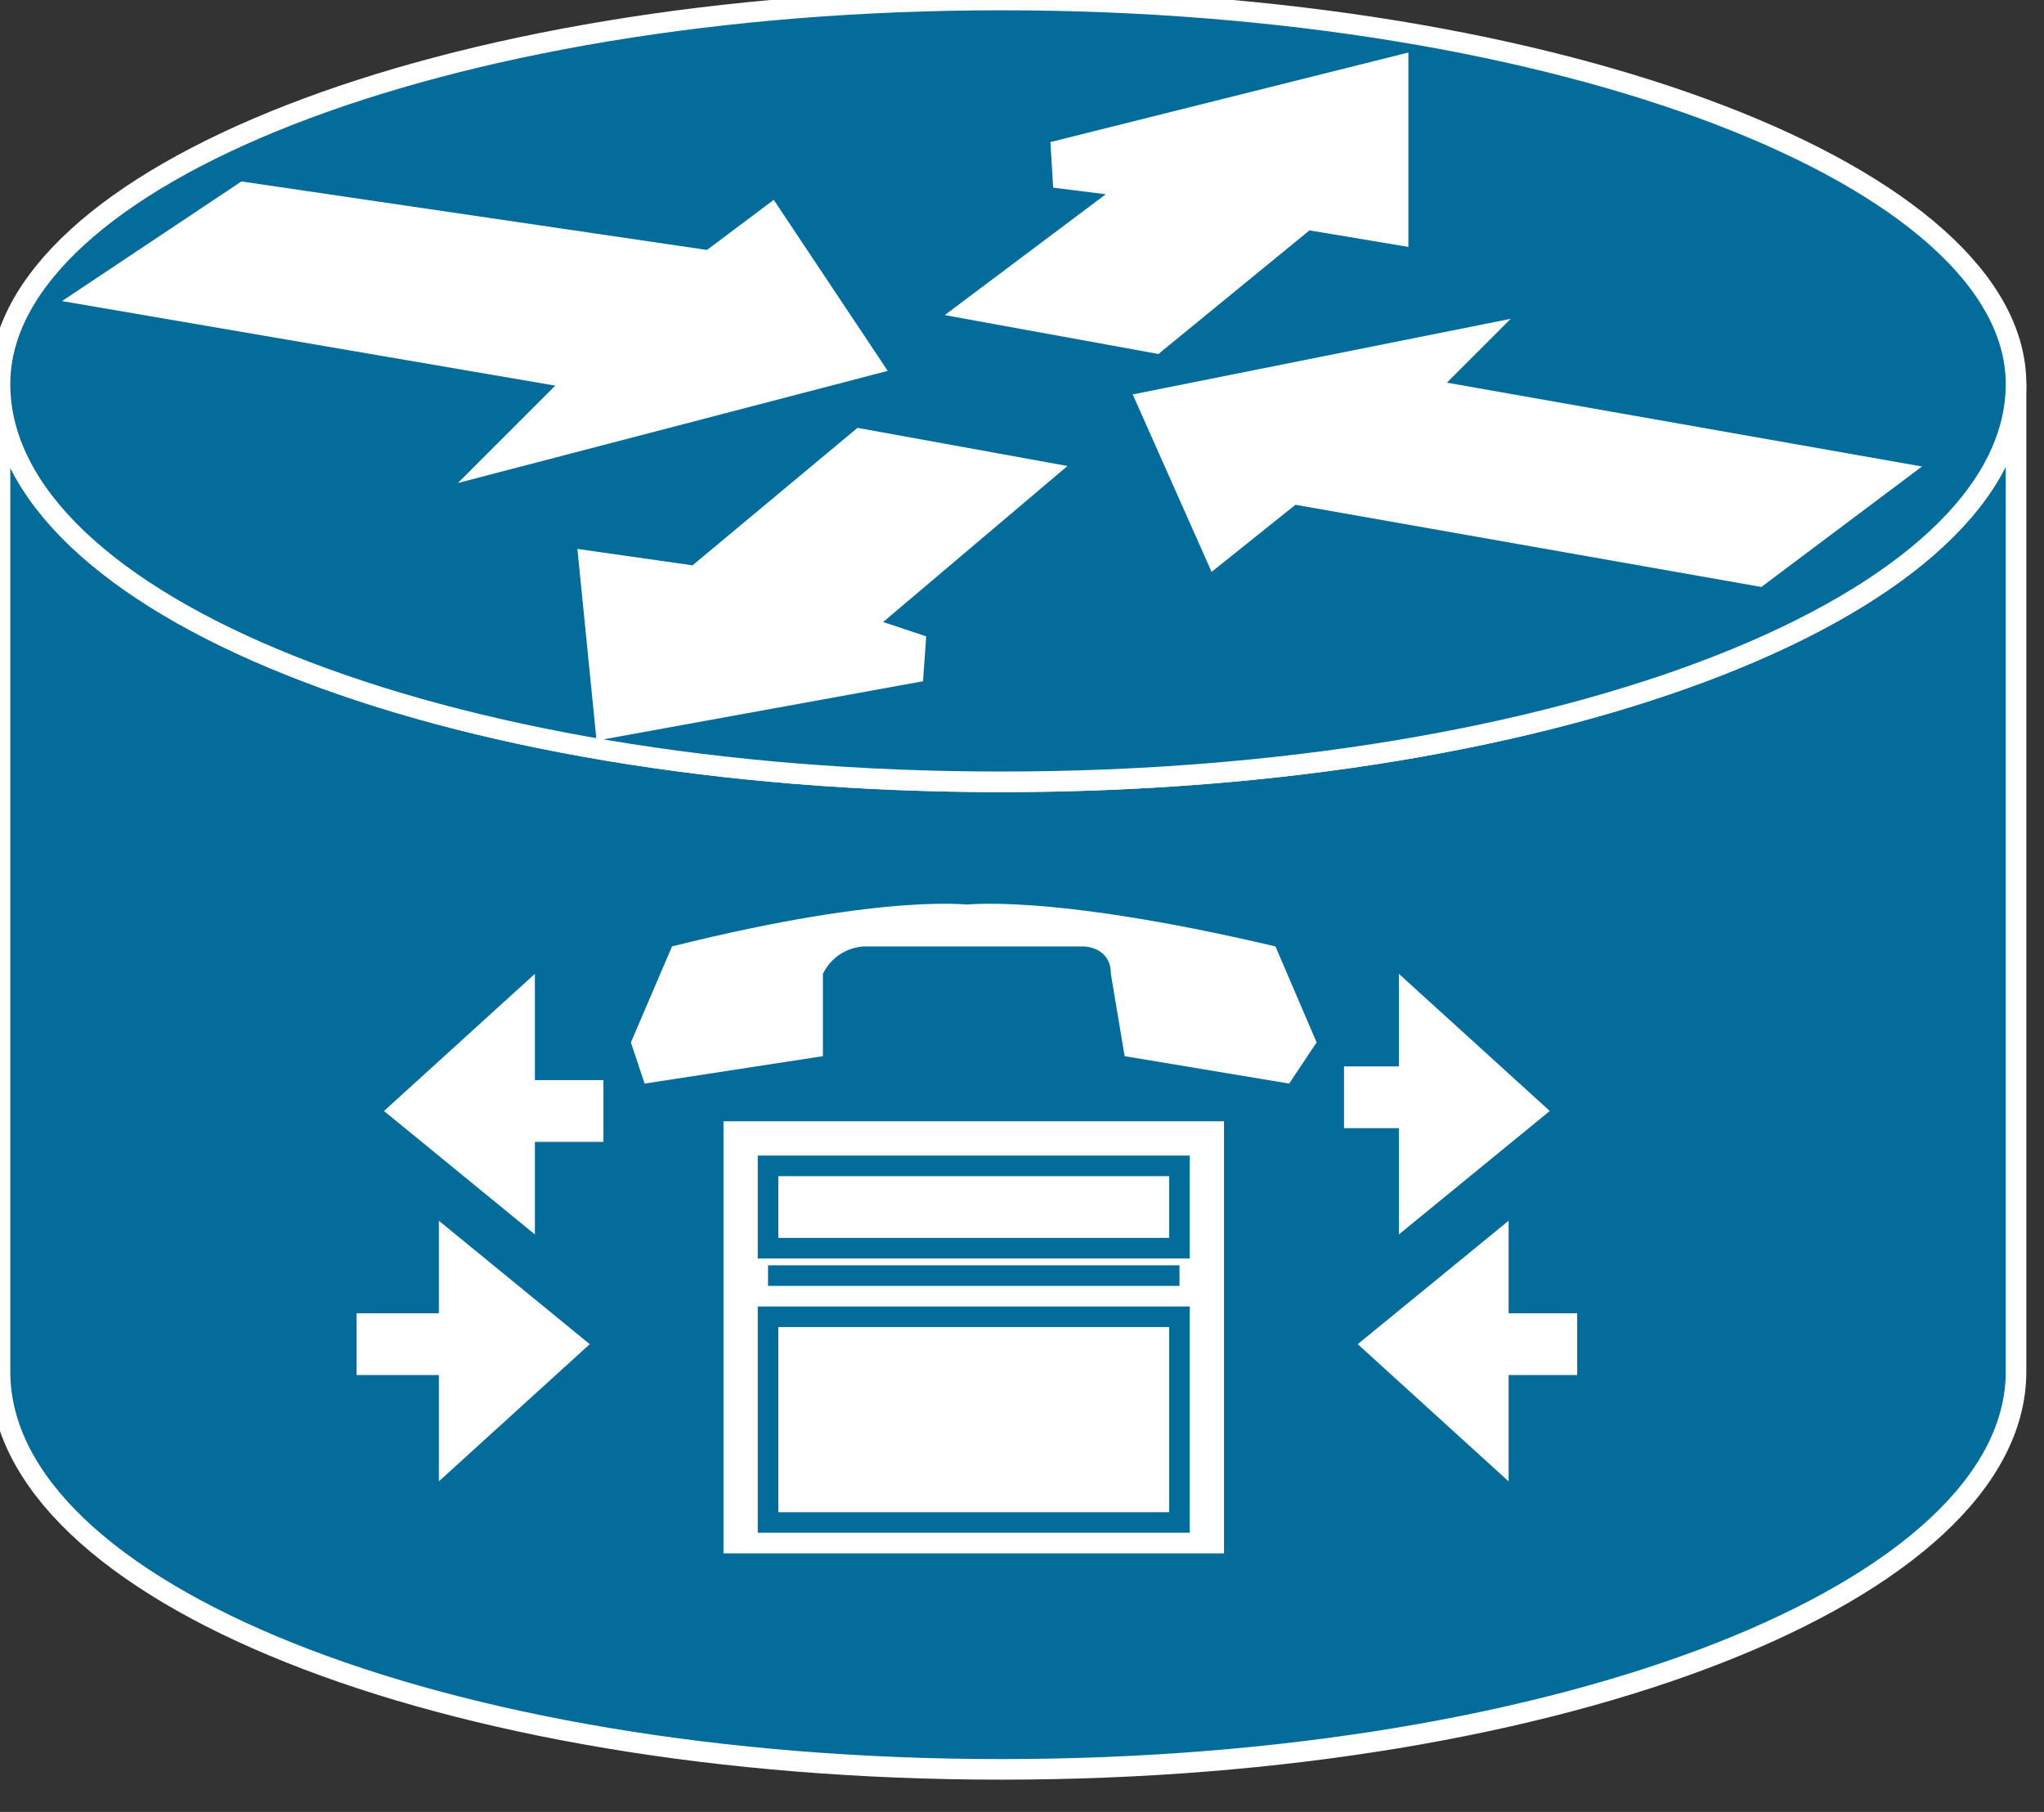 <svg xmlns="http://www.w3.org/2000/svg" xmlns:xlink="http://www.w3.org/1999/xlink" version="1.1" viewBox="0 0 132 117" >
  <rect x="0" y="0" width="132" height="117" fill="#333333" stroke="none"/>
  <title><![CDATA[IP telephony router]]></title>
  <g transform=" scale(3) ">
    <!--converted by libvisio2svg-->
    <g>
      <!--emf-blob start-->
      <g>
        <path d="M 43.398,8.266 C 43.398,12.99 33.656,16.828 21.552,16.828 C 9.447,16.828 0,12.99 0,8.266 C 0,29.523 0,29.523 0,29.523 C 0,34.246 9.447,38.084 21.552,38.084 C 33.656,38.084 43.398,34.246 43.398,29.523 Z Z " fill="#036C9B" stroke="#FFFFFF" stroke-width="0.443" stroke-linecap="butt" stroke-linejoin="miter"/>
        <path d="M 21.552,16.828 C 33.656,16.828 43.398,12.99 43.398,8.266 C 43.398,3.838 33.656,0 21.552,0 C 9.447,0 0,3.838 0,8.266 C 0,12.99 9.447,16.828 21.552,16.828 Z Z " fill="#036C9B" stroke="#FFFFFF" stroke-width="0.443" stroke-linecap="butt" stroke-linejoin="miter"/>
        <path d="M 16.533,5.019 L 18.304,7.676 L 11.514,9.447 L 12.99,7.971 L 2.657,6.2 L 5.314,4.428 L 15.352,5.905 L 16.533,5.019 Z " fill="#FFFFFF" stroke-width="1px" stroke="#FFFFFF"/>
        <path d="M 26.275,11.514 L 25.094,8.857 L 30.999,7.676 L 30.113,8.562 L 40.151,10.333 L 37.789,12.104 L 27.751,10.333 L 26.275,11.514 Z " fill="#FFFFFF" stroke-width="1px" stroke="#FFFFFF"/>
        <path d="M 22.733,3.543 L 29.818,1.771 L 29.818,4.724 L 28.047,4.428 L 24.799,7.086 L 21.552,6.495 L 25.094,3.838 L 22.733,3.543 Z " fill="#FFFFFF" stroke-width="1px" stroke="#FFFFFF"/>
        <path d="M 19.78,14.171 L 13.285,15.352 L 12.99,12.4 L 15.057,12.695 L 18.599,9.743 L 21.847,10.333 L 18.009,13.581 L 19.78,14.171 Z " fill="#FFFFFF" stroke-width="1px" stroke="#FFFFFF"/>
        <path d="M 32.475,31.885 L 32.475,26.275 L 29.227,28.932 L 32.475,31.885 Z " fill="#FFFFFF" stroke="#FFFFFF" stroke-width="0" stroke-linecap="butt" stroke-linejoin="miter"/>
        <path d="M 9.447,31.885 L 9.447,26.275 L 12.695,28.932 L 9.447,31.885 Z " fill="#FFFFFF" stroke="#FFFFFF" stroke-width="0" stroke-linecap="butt" stroke-linejoin="miter"/>
        <path d="M 11.514,20.961 L 11.514,26.57 L 8.266,23.913 L 11.514,20.961 Z " fill="#FFFFFF" stroke="#FFFFFF" stroke-width="0" stroke-linecap="butt" stroke-linejoin="miter"/>
        <path d="M 30.113,20.961 L 30.113,26.57 L 33.361,23.913 L 30.113,20.961 Z " fill="#FFFFFF" stroke="#FFFFFF" stroke-width="0" stroke-linecap="butt" stroke-linejoin="miter"/>
        <path d="M 30.704,23.618 L 28.932,23.618 " stroke="#FFFFFF" stroke-width="1.329" stroke-linecap="butt" stroke-linejoin="miter" fill="none"/>
        <path d="M 31.589,28.932 L 33.951,28.932 " stroke="#FFFFFF" stroke-width="1.329" stroke-linecap="butt" stroke-linejoin="miter" fill="none"/>
        <path d="M 10.333,28.932 L 7.676,28.932 " stroke="#FFFFFF" stroke-width="1.329" stroke-linecap="butt" stroke-linejoin="miter" fill="none"/>
        <path d="M 10.333,23.913 L 12.99,23.913 " stroke="#FFFFFF" stroke-width="1.329" stroke-linecap="butt" stroke-linejoin="miter" fill="none"/>
        <path d="M 26.57,23.913 L 26.57,33.656 L 15.352,33.656 L 15.352,23.913 L 26.57,23.913 Z " fill="#FFFFFF" stroke="#036C9B" stroke-width="0.443" stroke-linecap="butt" stroke-linejoin="miter"/>
        <path d="M 25.39,26.866 L 16.533,26.866 L 16.533,25.094 L 25.39,25.094 L 25.39,26.866 Z " fill="none" stroke="#036C9B" stroke-width="0.443" stroke-linecap="butt" stroke-linejoin="miter"/>
        <path d="M 25.39,32.77 L 16.533,32.77 L 16.533,28.342 L 25.39,28.342 L 25.39,32.77 Z " fill="none" stroke="#036C9B" stroke-width="0.443" stroke-linecap="butt" stroke-linejoin="miter"/>
        <path d="M 23.323,20.371 C 23.323,20.371 23.913,20.371 23.913,20.961 C 24.209,22.733 24.209,22.733 24.209,22.733 C 27.751,23.323 27.751,23.323 27.751,23.323 C 28.342,22.437 28.342,22.437 28.342,22.437 C 27.456,20.371 27.456,20.371 27.456,20.371 C 22.437,19.19 20.666,19.485 20.666,19.485 C 20.961,19.485 20.961,19.485 20.961,19.485 C 20.961,19.485 19.19,19.19 14.466,20.371 C 13.581,22.437 13.581,22.437 13.581,22.437 C 13.876,23.323 13.876,23.323 13.876,23.323 C 17.714,22.733 17.714,22.733 17.714,22.733 C 17.714,20.961 17.714,20.961 17.714,20.961 C 18.009,20.371 18.599,20.371 18.599,20.371 Z Z " fill="#FFFFFF" stroke="none"/>
        <path d="M 25.39,27.456 L 16.533,27.456 " stroke="#036C9B" stroke-width="0.443" stroke-linecap="butt" stroke-linejoin="miter" fill="none"/>
      </g>
      <!--emf-blob end-->
    </g>
  </g>
</svg>

